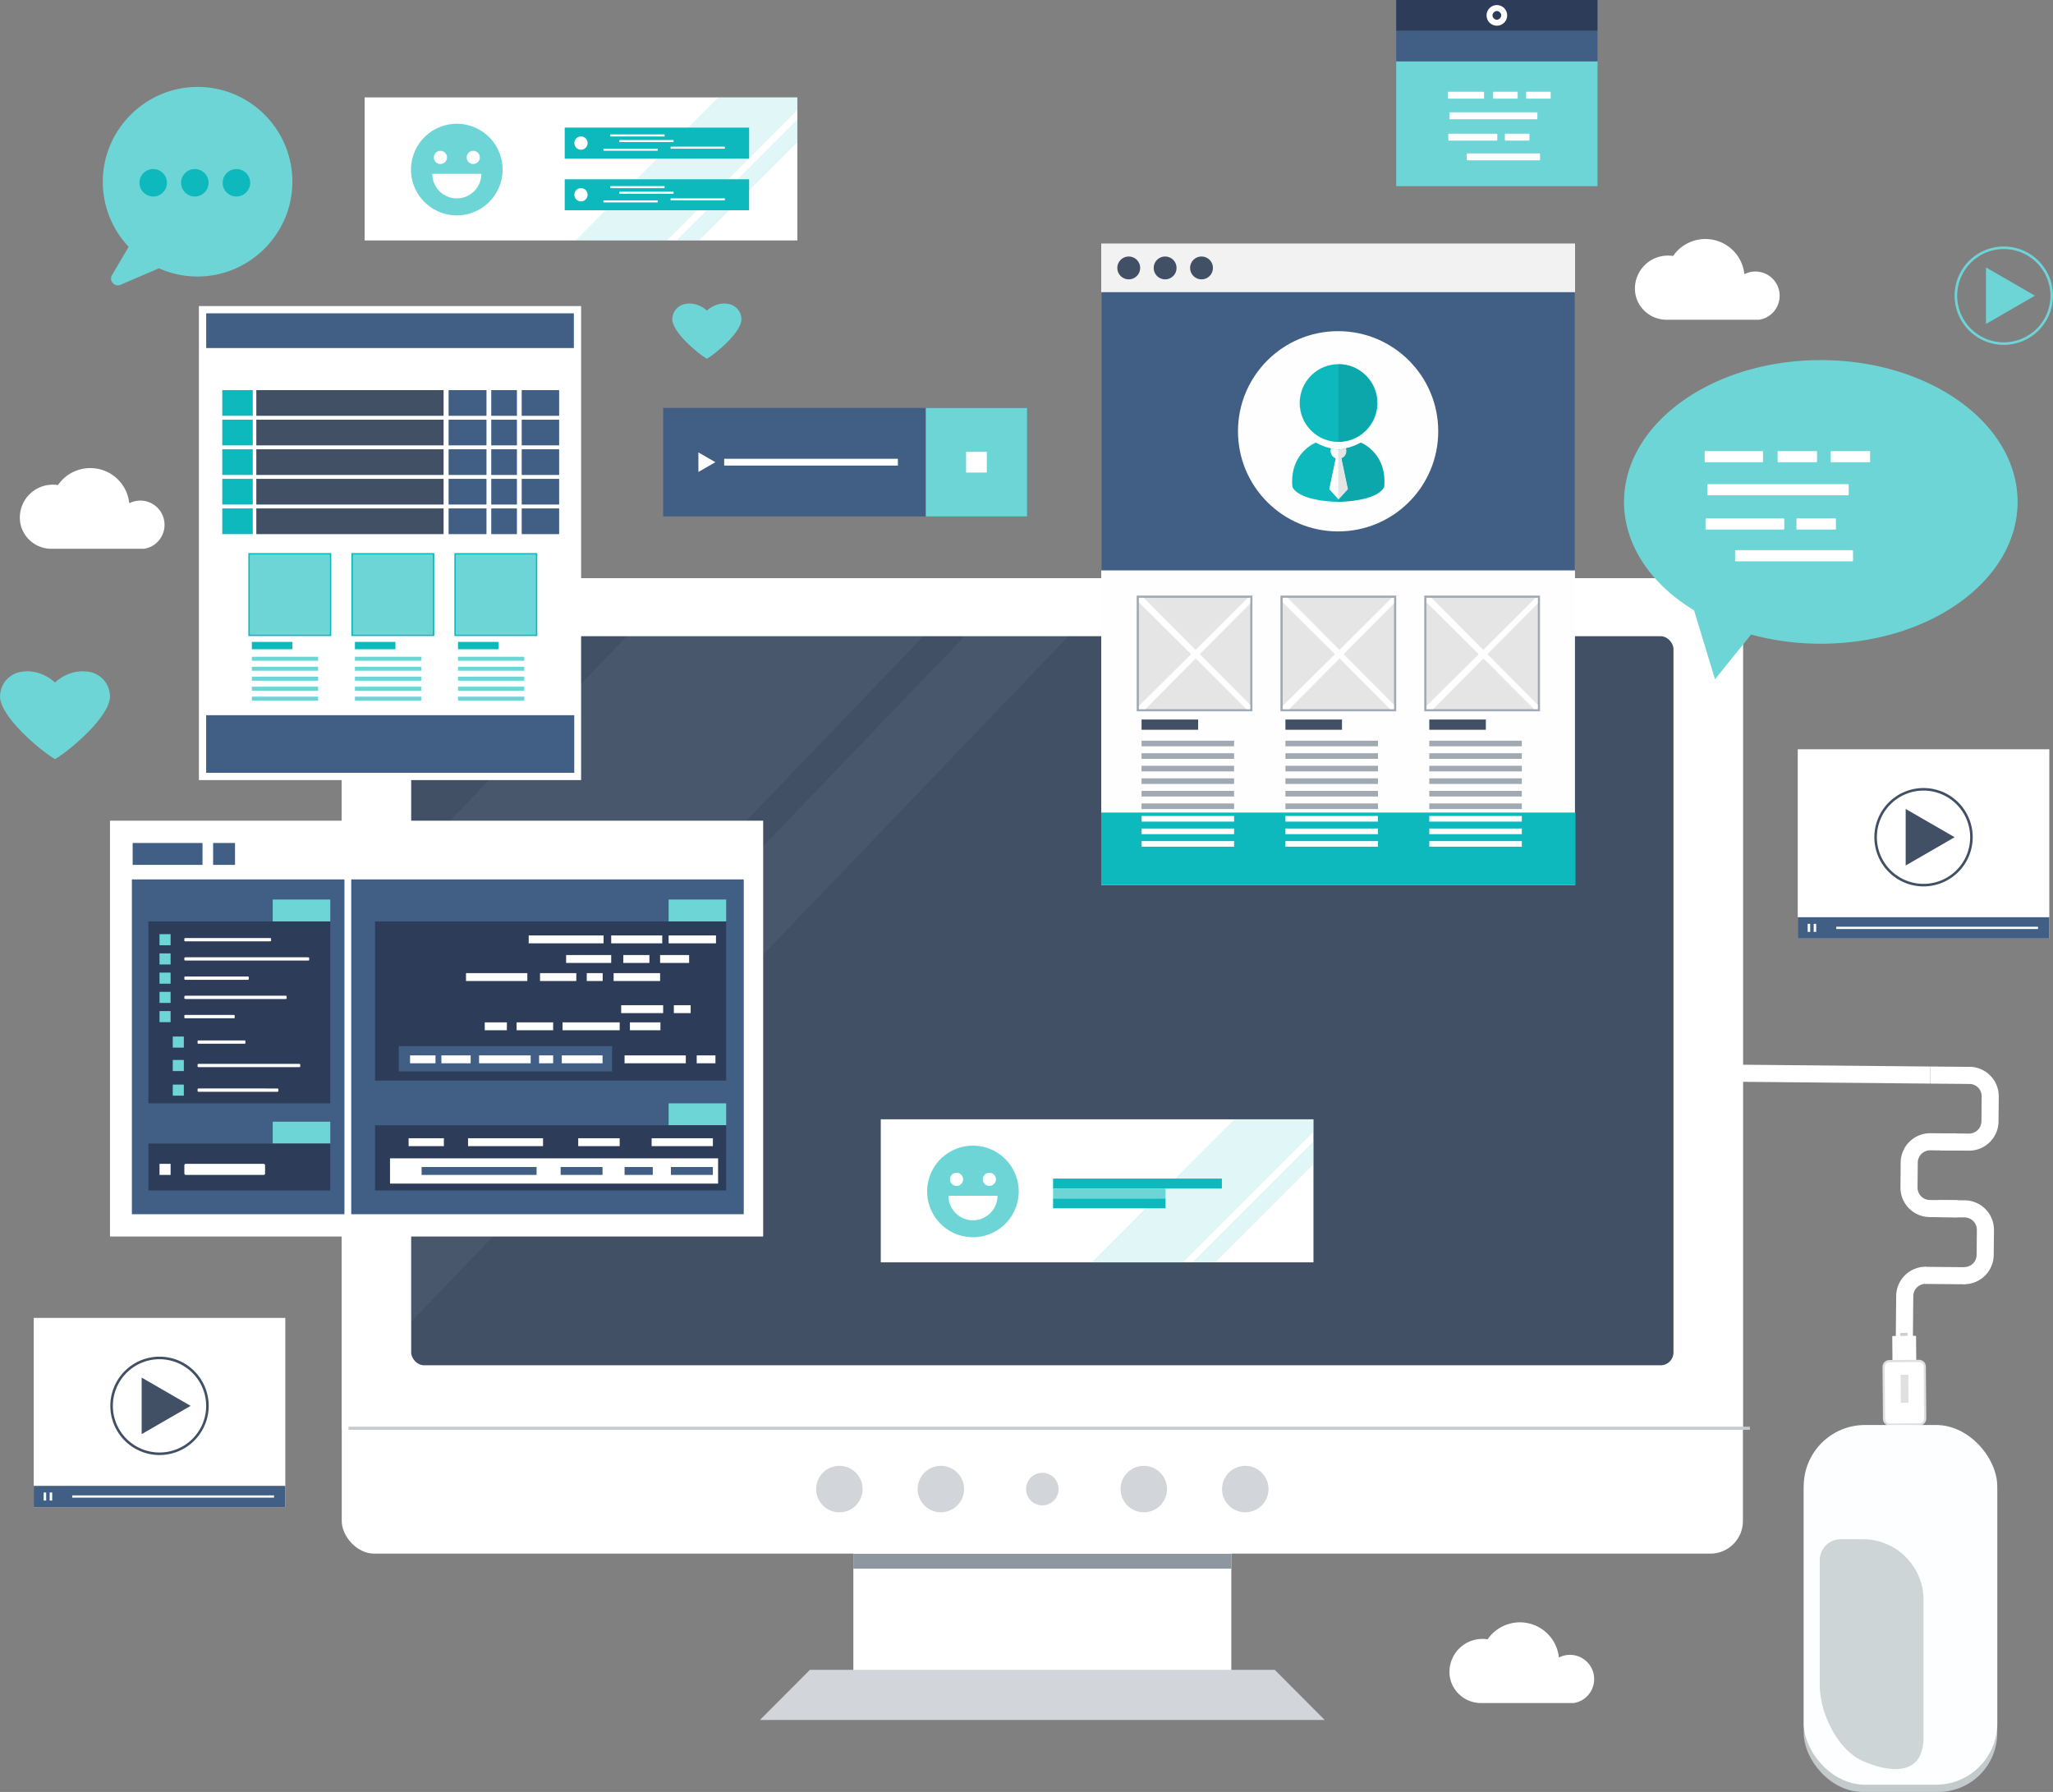 <svg xmlns="http://www.w3.org/2000/svg" viewBox="0 0 4022.81 3510.98"><rect x="0" y="0" width="4022.81" height="3510.98" fill="#808080" stroke="none"/><defs><style>.cls-1{fill:#fff;}.cls-2{fill:#cecece;}.cls-3{fill:#e0e0e0;}.cls-21,.cls-4{fill:#6ed5d7;}.cls-5{fill:#415f85;}.cls-6{fill:#2d3c59;}.cls-7{fill:#c2cacc;}.cls-8{fill:#fdfeff;}.cls-9{fill:#cdd5d7;}.cls-10{fill:#8e96a0;}.cls-11{fill:#d2d5d9;}.cls-12{fill:#415065;}.cls-13{fill:#dce7f4;opacity:0.05;}.cls-14{fill:#c7cace;}.cls-15{fill:#0db9bd;}.cls-16{fill:#fefeff;}.cls-17{fill:#f2f2f2;}.cls-18{fill:#e5e5e5;}.cls-19{fill:#a1a9b2;}.cls-20{fill:#020202;opacity:0.1;}.cls-21{opacity:0.21;}</style></defs><g id="Layer_2" data-name="Layer 2"><rect class="cls-1" x="3509.51" y="1847.42" width="33.49" height="511.99" transform="translate(1389.82 5610.25) rotate(-89.46)"/><rect class="cls-1" x="3805.02" y="2066.64" width="33.49" height="79.07" transform="translate(1679.8 5908.49) rotate(-89.46)"/><path class="cls-1" d="M3857.91,2254.11l-54.89-.51.32-33.49,54.89.51a24.27,24.27,0,0,0,24.46-24l.46-48.87a24.28,24.28,0,0,0-24-24.47l.31-33.49a57.8,57.8,0,0,1,57.19,58.27l-.46,48.87A57.8,57.8,0,0,1,3857.91,2254.11Z" transform="translate(-0.12 0.42)"/><path class="cls-1" d="M3836.06,2384.76l-54.89-.51A57.8,57.8,0,0,1,3724,2326l.46-48.88a57.8,57.8,0,0,1,58.27-57.19l50.77.48-.31,33.49-50.77-.48a24.28,24.28,0,0,0-24.47,24l-.45,48.87a24.25,24.25,0,0,0,24,24.46l54.88.52Z" transform="translate(-0.12 0.42)"/><rect class="cls-1" x="3794.55" y="2459.1" width="33.49" height="79.07" transform="translate(1276.99 6286.81) rotate(-89.46)"/><path class="cls-1" d="M3744.35,3052.85l-33.49-.31,4.8-513.82a57.81,57.81,0,0,1,58.27-57.19l-.31,33.5a24.25,24.25,0,0,0-24.46,24Z" transform="translate(-0.12 0.42)"/><path class="cls-1" d="M3848.51,2515.73l.32-33.49a24.27,24.27,0,0,0,24.46-24l.46-48.88a24.27,24.27,0,0,0-24-24.46l-51.69-.49.31-33.49,51.69.48a57.8,57.8,0,0,1,57.19,58.27l-.46,48.88A57.79,57.79,0,0,1,3848.51,2515.73Z" transform="translate(-0.12 0.42)"/><path class="cls-2" d="M3738.34,2611.14h-.27l-13.91.09h-.11c-.16,3.27-.87,6.54-.85,9.78v.08l14.35-1.61h0c.1-1.39.19-2.68.27-4.15S3738.26,2612.53,3738.34,2611.14Z" transform="translate(-0.12 0.42)"/><rect class="cls-1" x="3708.07" y="2617.23" width="46.6" height="54.63" rx="1.03" transform="translate(7483.85 5259.3) rotate(179.54)"/><path class="cls-1" d="M3702.22,2666.51l58.05-.47a11.31,11.31,0,0,1,11.37,11.18l.82,101.72a11.32,11.32,0,0,1-11.19,11.37l-58.05.47a11.32,11.32,0,0,1-11.36-11.19l-.83-101.72A11.31,11.31,0,0,1,3702.22,2666.51Z" transform="translate(-0.12 0.42)"/><path class="cls-3" d="M3702.2,2664.36l58.05-.46a13.43,13.43,0,0,1,13.53,13.3l.82,101.72a13.45,13.45,0,0,1-13.31,13.53l-58.05.47a13.45,13.45,0,0,1-13.53-13.31l-.82-101.72a13.44,13.44,0,0,1,13.31-13.53Zm68.11,114.6-.82-101.72a9.13,9.13,0,0,0-9.2-9l-58.06.46a9.14,9.14,0,0,0-9.05,9.21l.82,101.72a9.17,9.17,0,0,0,9.2,9.05l58.06-.47a9.09,9.09,0,0,0,6.42-2.73l.52-.57A9.06,9.06,0,0,0,3770.31,2779Z" transform="translate(-0.12 0.42)"/><rect class="cls-3" x="3724.69" y="2693.1" width="15.1" height="54.88" transform="translate(-21.94 30.62) rotate(-0.46)"/><rect class="cls-4" x="2735.83" y="118.49" width="394.47" height="246.24"/><rect class="cls-5" x="2735.83" y="60.04" width="394.47" height="60.28"/><rect class="cls-6" x="2735.83" width="394.47" height="60.28"/><circle class="cls-1" cx="2933.19" cy="29.71" r="20.23" transform="translate(1783.14 2728.68) rotate(-67.5)"/><circle class="cls-6" cx="2933.19" cy="29.71" r="8.41" transform="translate(837.99 2083.2) rotate(-45)"/><rect class="cls-7" x="3534.36" y="2806.18" width="379.22" height="704.8" rx="115.58"/><rect class="cls-8" x="3534.36" y="2792.04" width="379.22" height="704.8" rx="119.96"/><path class="cls-9" d="M3650.44,3450c-48.76-21-84.54-92.92-84.54-149.08V3056.5a41.09,41.09,0,0,1,41.08-41.09h43.26a119,119,0,0,1,119,119v268.74C3769.24,3507.44,3650.44,3450,3650.44,3450Z" transform="translate(-0.12 0.42)"/><rect class="cls-1" x="1672.13" y="3015.35" width="740.6" height="273.82"/><rect class="cls-10" x="1672.13" y="3044.09" width="740.6" height="29.43"/><polygon class="cls-11" points="2497.85 3271.74 2042.42 3271.74 1587 3271.74 1489.11 3369.96 2042.42 3369.96 2595.74 3369.96 2497.85 3271.74"/><rect class="cls-1" x="669.63" y="1132.82" width="2745.59" height="1911.27" rx="63.82"/><path class="cls-1" d="M3415.34,2800H669.75V1196.07a63.68,63.68,0,0,1,63.67-63.67H3351.24a64.1,64.1,0,0,1,64.1,64.1Z" transform="translate(-0.12 0.42)"/><rect class="cls-12" x="805.7" y="1246.54" width="2473.44" height="1428.46" rx="25.02"/><path class="cls-11" d="M2074.41,2917.15a31.87,31.87,0,1,1-31.86-31.86A31.86,31.86,0,0,1,2074.41,2917.15Z" transform="translate(-0.12 0.42)"/><path class="cls-11" d="M2286.88,2917.15a45.49,45.49,0,1,1-45.49-45.49A45.49,45.49,0,0,1,2286.88,2917.15Z" transform="translate(-0.12 0.42)"/><path class="cls-11" d="M2485.72,2917.15a45.49,45.49,0,1,1-45.49-45.49A45.49,45.49,0,0,1,2485.72,2917.15Z" transform="translate(-0.12 0.42)"/><path class="cls-11" d="M1690.35,2917.15a45.49,45.49,0,1,1-45.48-45.49A45.48,45.48,0,0,1,1690.35,2917.15Z" transform="translate(-0.12 0.42)"/><path class="cls-11" d="M1889.2,2917.15a45.49,45.49,0,1,1-45.49-45.49A45.49,45.49,0,0,1,1889.2,2917.15Z" transform="translate(-0.12 0.42)"/><polygon class="cls-13" points="1809.21 1246.54 805.7 2292.98 805.7 1687.82 1228.17 1246.54 1809.21 1246.54"/><polygon class="cls-13" points="2093.92 1246.19 805.7 2589.77 805.7 2377.35 1890.23 1246.54 2093.92 1246.19"/><rect class="cls-14" x="682.88" y="2795.42" width="2746" height="6"/><path class="cls-4" d="M3182.4,983c0-153.45,172.63-277.84,385.57-277.84S3953.54,829.54,3953.54,983,3780.91,1260.82,3568,1260.82a519.58,519.58,0,0,1-136.72-18l-70.66,87.78-41-135.15C3235.7,1144.49,3182.4,1068.23,3182.4,983Z" transform="translate(-0.12 0.42)"/><rect class="cls-1" x="3483.29" y="883.36" width="77.24" height="21.78" rx="0.76" transform="translate(7043.71 1788.93) rotate(180)"/><rect class="cls-1" x="3587.3" y="883.36" width="77.24" height="21.78" rx="0.76" transform="translate(7251.73 1788.93) rotate(180)"/><rect class="cls-1" x="3520.29" y="1015.41" width="77.24" height="21.78" rx="0.76" transform="translate(7117.7 2053.02) rotate(180)"/><rect class="cls-1" x="3342.09" y="1015.41" width="154.3" height="21.78" rx="1.28" transform="translate(6838.36 2053.02) rotate(180)"/><rect class="cls-1" x="3340.37" y="883.36" width="114.34" height="21.78" rx="0.92" transform="translate(6794.96 1788.93) rotate(180)"/><rect class="cls-1" x="3345.53" y="948.18" width="277.07" height="21.78" rx="1.18" transform="translate(6968.01 1918.56) rotate(180)"/><rect class="cls-1" x="3400.03" y="1077.52" width="231.06" height="21.78" rx="1.18" transform="translate(7030.99 2177.25) rotate(180)"/><path class="cls-4" d="M219.59,538.54l32.68-55.39a185.07,185.07,0,0,1-50.67-130.3C203.06,254.34,282.72,173.2,381.2,170c107.34-3.44,195.08,84.26,191.72,191.59-3.11,99.07-85.11,179-184.23,179.74a185.11,185.11,0,0,1-77.12-16.09L236.3,557.54C224.48,562.6,213.05,549.62,219.59,538.54Z" transform="translate(-0.12 0.42)"/><path class="cls-15" d="M275.64,368.41h0a27,27,0,0,1,14-35.43h0a27,27,0,0,1,35.43,14h0a27,27,0,0,1-14,35.42h0A27,27,0,0,1,275.64,368.41Z" transform="translate(-0.12 0.42)"/><path class="cls-15" d="M357.17,368.41h0a27,27,0,0,1,14-35.43h0a27,27,0,0,1,35.43,14h0a27,27,0,0,1-14,35.42h0A27,27,0,0,1,357.17,368.41Z" transform="translate(-0.12 0.42)"/><path class="cls-15" d="M438.69,368.41h0a27,27,0,0,1,14-35.43h0a27,27,0,0,1,35.43,14h0a27,27,0,0,1-14,35.42h0A27,27,0,0,1,438.69,368.41Z" transform="translate(-0.12 0.42)"/><rect class="cls-5" x="1299.43" y="799.25" width="713.19" height="212.63"/><rect class="cls-1" x="1419.03" y="898.92" width="340.35" height="13.29"/><rect class="cls-4" x="1814.02" y="799.25" width="198.6" height="212.63"/><polygon class="cls-1" points="1401.71 905.56 1368.47 924.76 1368.47 886.37 1401.71 905.56"/><rect class="cls-1" x="1893.02" y="885.26" width="40.61" height="40.61"/><rect class="cls-1" x="215.53" y="1608.02" width="1279.88" height="814.7"/><rect class="cls-5" x="688.24" y="1723.04" width="769.13" height="656.02"/><rect class="cls-5" x="258.43" y="1723.04" width="416.5" height="656.02"/><rect class="cls-5" x="417.61" y="1651.68" width="42.91" height="42.91"/><rect class="cls-4" x="1310.16" y="1762.46" width="112.77" height="42.91"/><rect class="cls-5" x="259.93" y="1651.68" width="136.89" height="42.91"/><rect class="cls-6" x="734.81" y="1805.37" width="688.12" height="311.88"/><rect class="cls-4" x="1310.16" y="2161.82" width="112.77" height="42.91"/><rect class="cls-6" x="734.81" y="2204.74" width="688.12" height="127.74"/><rect class="cls-1" x="1276.85" y="2230.19" width="120.01" height="15.47"/><rect class="cls-1" x="1133.01" y="2230.19" width="81.25" height="15.47"/><rect class="cls-1" x="917.11" y="2230.19" width="146.96" height="15.47"/><rect class="cls-1" x="800.68" y="2230.19" width="69.11" height="15.47"/><rect class="cls-5" x="781.39" y="2049.8" width="418" height="49.48"/><rect class="cls-1" x="764.21" y="2269.57" width="642.89" height="49.48"/><rect class="cls-4" x="534.38" y="1762.46" width="112.77" height="42.91"/><rect class="cls-6" x="290.7" y="1805.37" width="356.45" height="356.45"/><rect class="cls-4" x="534.38" y="2197.75" width="112.77" height="42.91"/><rect class="cls-6" x="290.7" y="2240.67" width="356.45" height="91.82"/><rect class="cls-4" x="312.57" y="1830.32" width="21.71" height="21.71"/><path class="cls-1" d="M528.55,1844H364.06c-1.5,0-2.71-.36-2.71-.81v-4.86c0-.44,1.21-.8,2.71-.8H528.55c1.5,0,2.71.36,2.71.8v4.86C531.26,1843.63,530.05,1844,528.55,1844Z" transform="translate(-0.12 0.42)"/><path class="cls-1" d="M602,1881.66H365.25c-2.16,0-3.9-.36-3.9-.8V1876c0-.45,1.74-.81,3.9-.81H602c2.15,0,3.9.36,3.9.81v4.86C605.86,1881.3,604.11,1881.66,602,1881.66Z" transform="translate(-0.12 0.42)"/><path class="cls-1" d="M485.54,1919.34H363.36c-1.11,0-2-.36-2-.81v-4.86c0-.44.9-.81,2-.81H485.54c1.11,0,2,.37,2,.81v4.86C487.55,1919,486.65,1919.34,485.54,1919.34Z" transform="translate(-0.12 0.42)"/><path class="cls-1" d="M558.59,1957h-194c-1.76,0-3.19-.36-3.19-.81v-4.85c0-.45,1.43-.81,3.19-.81H558.59c1.76,0,3.19.36,3.19.81v4.85C561.78,1956.65,560.35,1957,558.59,1957Z" transform="translate(-0.12 0.42)"/><path class="cls-1" d="M458.41,1994.69H362.92c-.87,0-1.57-.36-1.57-.81V1989c0-.45.7-.81,1.57-.81h95.49c.87,0,1.57.36,1.57.81v4.86C460,1994.33,459.28,1994.69,458.41,1994.69Z" transform="translate(-0.12 0.42)"/><path class="cls-1" d="M479.45,2044.59H388.79c-.82,0-1.49-.36-1.49-.81v-4.86c0-.44.67-.81,1.49-.81h90.66c.82,0,1.49.37,1.49.81v4.86C480.94,2044.23,480.27,2044.59,479.45,2044.59Z" transform="translate(-0.12 0.42)"/><path class="cls-1" d="M585.19,2090.49H390.5c-1.77,0-3.2-.36-3.2-.8v-4.86c0-.45,1.43-.81,3.2-.81H585.19c1.77,0,3.2.36,3.2.81v4.86C588.39,2090.13,587,2090.49,585.19,2090.49Z" transform="translate(-0.12 0.42)"/><path class="cls-1" d="M543,2138.73H389.82c-1.39,0-2.52-.36-2.52-.81v-4.85c0-.45,1.13-.81,2.52-.81H543c1.39,0,2.52.36,2.52.81v4.85C545.48,2138.37,544.35,2138.73,543,2138.73Z" transform="translate(-0.12 0.42)"/><rect class="cls-4" x="312.57" y="1868" width="21.71" height="21.71"/><rect class="cls-4" x="312.57" y="1905.67" width="21.71" height="21.71"/><rect class="cls-4" x="312.57" y="1943.35" width="21.71" height="21.71"/><rect class="cls-4" x="312.57" y="1981.02" width="21.71" height="21.71"/><rect class="cls-4" x="338.52" y="2030.92" width="21.71" height="21.71"/><rect class="cls-4" x="338.52" y="2076.83" width="21.71" height="21.71"/><rect class="cls-4" x="338.52" y="2125.06" width="21.71" height="21.71"/><rect class="cls-1" x="312.57" y="2280.34" width="21.71" height="21.71"/><rect class="cls-1" x="361.23" y="2280.34" width="158.18" height="21.71" rx="2.71"/><rect class="cls-1" x="1310.16" y="1832.82" width="92.81" height="15.47"/><rect class="cls-1" x="1293.44" y="1871.24" width="56.89" height="15.47"/><rect class="cls-1" x="1221.34" y="1871.24" width="51.15" height="15.47"/><rect class="cls-1" x="1109.31" y="1871.24" width="88.32" height="15.47"/><rect class="cls-1" x="1202.38" y="1906.67" width="91.07" height="15.47"/><rect class="cls-1" x="1320.39" y="1969.54" width="32.93" height="15.47"/><rect class="cls-1" x="1217.18" y="1969.54" width="82.25" height="15.47"/><rect class="cls-1" x="1234.31" y="2003.14" width="59.8" height="15.47"/><rect class="cls-1" x="1365.22" y="2067.85" width="36.68" height="15.47"/><rect class="cls-1" x="1223.83" y="2067.85" width="120.01" height="15.47"/><rect class="cls-1" x="1102.24" y="2003.14" width="112.03" height="15.47"/><rect class="cls-1" x="1012.26" y="2003.14" width="71.65" height="15.47"/><rect class="cls-1" x="949.88" y="2003.14" width="43.33" height="15.47"/><rect class="cls-1" x="1058.16" y="1906.67" width="71.11" height="15.47"/><rect class="cls-1" x="913.12" y="1906.67" width="120.18" height="15.47"/><rect class="cls-1" x="1149.73" y="1906.67" width="31.19" height="15.47"/><rect class="cls-1" x="1197.64" y="1832.82" width="100.05" height="15.47"/><rect class="cls-1" x="1035.96" y="1832.82" width="146.71" height="15.47"/><rect class="cls-1" x="1100.83" y="2067.85" width="79.84" height="15.47"/><rect class="cls-1" x="1056.34" y="2067.85" width="27.57" height="15.47"/><rect class="cls-1" x="938.74" y="2067.85" width="101.09" height="15.47"/><rect class="cls-1" x="864.89" y="2067.85" width="57.34" height="15.47"/><rect class="cls-1" x="803.51" y="2067.85" width="49.86" height="15.47"/><rect class="cls-5" x="1314.65" y="2286.57" width="82.21" height="15.47"/><rect class="cls-5" x="1223.83" y="2286.57" width="55.26" height="15.47"/><rect class="cls-5" x="1098.58" y="2286.57" width="82.09" height="15.47"/><rect class="cls-5" x="826.13" y="2286.57" width="225.3" height="15.47"/><rect class="cls-16" x="2157.87" y="477.46" width="928.26" height="1256.79"/><rect class="cls-17" x="2157.99" y="477.46" width="928.14" height="94.99"/><rect class="cls-5" x="2157.99" y="572.45" width="928.14" height="545.15"/><rect class="cls-18" x="2231.72" y="1171.32" width="217.95" height="217.95"/><path class="cls-19" d="M2449.79,1170.9v217.95H2231.84V1170.9h217.95m4.42-4.42H2227.42v226.79h226.79V1166.48Z" transform="translate(-0.12 0.42)"/><polygon class="cls-16" points="2449.67 1380.93 2449.67 1389.28 2441.94 1389.28 2343.22 1290.29 2334.01 1281.84 2231.72 1180.28 2231.72 1171.32 2241.23 1171.32 2342.68 1273.34 2449.67 1380.93"/><polygon class="cls-16" points="2449.67 1171.32 2449.67 1182.49 2350.99 1281.71 2342.95 1290.29 2244.46 1389.28 2231.72 1389.28 2231.72 1383.13 2334.01 1281.71 2342.78 1273.34 2445.17 1171.32 2449.67 1171.32"/><rect class="cls-12" x="2236.86" y="1409.78" width="110.85" height="20.07"/><rect class="cls-19" x="2236.86" y="1451.22" width="181.32" height="11.01"/><rect class="cls-19" x="2236.86" y="1475.81" width="181.32" height="11.01"/><rect class="cls-19" x="2236.86" y="1500.41" width="181.32" height="11.01"/><rect class="cls-18" x="2513.46" y="1171.32" width="217.95" height="217.95"/><path class="cls-19" d="M2731.53,1170.9v217.95h-218V1170.9h218m4.43-4.42h-226.8v226.79H2736V1166.48Z" transform="translate(-0.12 0.42)"/><polygon class="cls-16" points="2731.41 1380.93 2731.41 1389.28 2723.83 1389.28 2625.11 1290.29 2615.83 1281.84 2513.46 1180.28 2513.46 1171.32 2523.13 1171.32 2624.5 1273.34 2731.41 1380.93"/><polygon class="cls-16" points="2731.41 1171.32 2731.41 1182.49 2632.81 1281.71 2624.8 1290.29 2526.36 1389.28 2513.46 1389.28 2513.46 1383.13 2615.83 1281.71 2624.64 1273.34 2727.06 1171.32 2731.41 1171.32"/><rect class="cls-12" x="2518.76" y="1409.78" width="110.85" height="20.07"/><rect class="cls-19" x="2518.76" y="1451.22" width="181.32" height="11.01"/><rect class="cls-19" x="2518.76" y="1475.81" width="181.32" height="11.01"/><rect class="cls-19" x="2518.76" y="1500.41" width="181.32" height="11.01"/><rect class="cls-18" x="2795.2" y="1171.32" width="217.95" height="217.95"/><path class="cls-19" d="M3013.28,1170.9v217.95h-218V1170.9h218m4.42-4.42H2790.9v226.79h226.8V1166.48Z" transform="translate(-0.12 0.42)"/><polygon class="cls-16" points="3013.16 1380.93 3013.16 1389.28 3005.73 1389.28 2907.01 1290.29 2897.65 1281.84 2795.2 1180.28 2795.2 1171.32 2805.03 1171.32 2906.32 1273.34 3013.16 1380.93"/><polygon class="cls-16" points="3013.16 1171.32 3013.16 1182.49 2914.63 1281.71 2906.66 1290.29 2808.26 1389.28 2795.2 1389.28 2795.2 1383.13 2897.65 1281.71 2906.5 1273.34 3008.96 1171.32 3013.16 1171.32"/><rect class="cls-12" x="2800.65" y="1409.78" width="110.85" height="20.07"/><rect class="cls-19" x="2800.65" y="1451.22" width="181.32" height="11.01"/><rect class="cls-19" x="2800.65" y="1475.81" width="181.32" height="11.01"/><rect class="cls-19" x="2800.65" y="1500.41" width="181.32" height="11.01"/><rect class="cls-19" x="2236.86" y="1525" width="181.32" height="11.01"/><rect class="cls-19" x="2236.86" y="1549.59" width="181.32" height="11.01"/><rect class="cls-19" x="2236.86" y="1574.18" width="181.32" height="11.01"/><rect class="cls-19" x="2518.76" y="1525" width="181.32" height="11.01"/><rect class="cls-19" x="2518.76" y="1549.59" width="181.32" height="11.01"/><rect class="cls-19" x="2518.76" y="1574.18" width="181.32" height="11.01"/><rect class="cls-19" x="2800.65" y="1525" width="181.32" height="11.01"/><rect class="cls-19" x="2800.65" y="1549.59" width="181.32" height="11.01"/><rect class="cls-19" x="2800.65" y="1574.18" width="181.32" height="11.01"/><rect class="cls-15" x="2157.87" y="1592.05" width="929.28" height="142.2"/><circle class="cls-12" cx="2211.74" cy="524.96" r="22.43"/><circle class="cls-12" cx="2283.04" cy="524.96" r="22.43"/><circle class="cls-12" cx="2354.35" cy="524.96" r="22.43"/><rect class="cls-16" x="2236.86" y="1598.78" width="181.32" height="11.01"/><rect class="cls-16" x="2236.86" y="1623.37" width="181.32" height="11.01"/><rect class="cls-16" x="2236.86" y="1647.96" width="181.32" height="11.01"/><rect class="cls-16" x="2518.76" y="1598.78" width="181.32" height="11.01"/><rect class="cls-16" x="2518.76" y="1623.37" width="181.32" height="11.01"/><rect class="cls-16" x="2518.76" y="1647.96" width="181.32" height="11.01"/><rect class="cls-16" x="2800.65" y="1598.78" width="181.32" height="11.01"/><rect class="cls-16" x="2800.65" y="1623.37" width="181.32" height="11.01"/><rect class="cls-16" x="2800.65" y="1647.96" width="181.32" height="11.01"/><circle class="cls-16" cx="2622" cy="845.03" r="196.19"/><circle class="cls-15" cx="2623.06" cy="789.27" r="76.21" transform="translate(210.06 2086.38) rotate(-45)"/><path class="cls-15" d="M2712.45,953.24s-5.89,24.37-77.71,29.13c-2.58.18-5.32.32-8.07.44-1.36.06-2.73.11-4.21.15h0s0,0,0,0,0,0,0,0h0c-1.48,0-2.08-.07-3.08-.11-3.16-.13-6.22-.29-9.15-.48-71.77-4.77-77.67-29.13-77.67-29.13-5.75-66.58,45.85-86.45,45.85-86.45a144.28,144.28,0,0,0,17.32,7.7c2.43.89,4.71,1.64,6.84,2.27.58.18,1.15.34,1.71.5h0c1.27.35,2.5.66,3.65.94,8.37,2,13,2.06,14.51,2h0c1.48,0,6.5,0,15.32-2.24.92-.23,1.9-.48,2.89-.75.8-.23,1.65-.47,2.49-.73,1.92-.59,4-1.26,6.11-2a144.36,144.36,0,0,0,17.33-7.7S2718.2,886.66,2712.45,953.24Z" transform="translate(-0.12 0.42)"/><path class="cls-16" d="M2641.68,958.11,2623,978.7l-18.59-20.59,12.66-60.39a15.65,15.65,0,0,1-9.14-19.51c8.37,2,13,2.06,14.51,2h0a68.48,68.48,0,0,0,15.32-2.24,15.69,15.69,0,0,1-8.73,19.58Z" transform="translate(-0.12 0.42)"/><path class="cls-15" d="M2647.11,957l-11.8-56.57a21.31,21.31,0,0,0,7.87-23.87l-2.48.73c-1,.27-1.94.52-2.85.75a16,16,0,0,1,.82,5.06,15.77,15.77,0,0,1-9.61,14.52l12.62,60.51L2623,978.7l-18.59-20.59,12.66-60.39a15.76,15.76,0,0,1-9.17-19.51c-1.15-.28-2.35-.59-3.62-.94h0c-.56-.16-1.13-.32-1.71-.5a21.33,21.33,0,0,0,8.26,23.86L2599,957a5.53,5.53,0,0,0,1.31,4.85l18.59,20.59a3.89,3.89,0,0,0,.47.44c1,0,1.6.08,3.08.11h0s0,0,0,0,0,0,0,0h0c1.48,0,2.85-.09,4.21-.15a5.11,5.11,0,0,0,.42-.39l18.68-20.59A5.56,5.56,0,0,0,2647.11,957Z" transform="translate(-0.12 0.42)"/><path class="cls-20" d="M2622.85,712.63V865a76.21,76.21,0,0,0,0-152.41Z" transform="translate(-0.12 0.42)"/><path class="cls-20" d="M2622.46,879.89v102.7c1.48,0,2.18-.06,3.17-.1,3.15-.13,6.28-.29,9.22-.49,71.77-4.76,77.7-29.13,77.7-29.13,5.75-66.58-45.82-86.45-45.82-86.45a145.19,145.19,0,0,1-17.32,7.71c-2.43.88-4.7,1.63-6.83,2.27l-1.71.49h0c-1.27.35-2.65.66-3.79.94A61,61,0,0,1,2622.46,879.89Z" transform="translate(-0.12 0.42)"/><rect class="cls-1" x="1725.87" y="2193.09" width="847.85" height="280.24"/><circle class="cls-4" cx="1906.63" cy="2334.11" r="89.78" transform="translate(-803.22 3653.89) rotate(-76.72)"/><path class="cls-1" d="M1887.33,2310.27a12.87,12.87,0,1,1-12.87-12.87A12.87,12.87,0,0,1,1887.33,2310.27Z" transform="translate(-0.12 0.42)"/><path class="cls-1" d="M1951.66,2310.27a12.87,12.87,0,1,1-12.87-12.87A12.87,12.87,0,0,1,1951.66,2310.27Z" transform="translate(-0.12 0.42)"/><path class="cls-1" d="M1954.66,2342.45a48,48,0,0,1-96.07,0Z" transform="translate(-0.12 0.42)"/><polygon class="cls-21" points="2574.18 2193.36 2574.18 2217.24 2573.73 2217.92 2317.94 2473.78 2138.58 2473.78 2418.58 2193.36 2574.18 2193.36"/><polygon class="cls-21" points="2574.18 2235.7 2574.18 2280.33 2573.73 2281.01 2381.9 2472.83 2337.3 2472.83 2573.73 2236.38 2574.18 2235.7"/><rect class="cls-15" x="2063.45" y="2309.25" width="330.78" height="19.41"/><rect class="cls-15" x="2063.45" y="2348.06" width="220.46" height="19.41"/><rect class="cls-4" x="2063.45" y="2328.65" width="220.46" height="19.41"/><rect class="cls-1" x="714.52" y="190.86" width="847.85" height="280.24"/><circle class="cls-4" cx="895.27" cy="331.88" r="89.78" transform="translate(297.19 1076.68) rotate(-71.57)"/><path class="cls-1" d="M876,308a12.87,12.87,0,1,1-12.87-12.87A12.87,12.87,0,0,1,876,308Z" transform="translate(-0.12 0.42)"/><path class="cls-1" d="M940.3,308a12.87,12.87,0,1,1-12.86-12.87A12.86,12.86,0,0,1,940.3,308Z" transform="translate(-0.12 0.42)"/><path class="cls-1" d="M943.31,340.22a48,48,0,0,1-96.07,0Z" transform="translate(-0.12 0.42)"/><polygon class="cls-21" points="1562.83 191.13 1562.83 215 1562.37 215.68 1306.59 471.55 1127.23 471.55 1407.22 191.13 1562.83 191.13"/><polygon class="cls-21" points="1562.83 233.47 1562.83 278.1 1562.37 278.78 1370.55 470.6 1325.95 470.6 1562.37 234.15 1562.83 233.47"/><rect class="cls-1" x="396.86" y="606.78" width="734.71" height="914.54"/><path class="cls-1" d="M1124.58,613.46v900.33H404.08V613.46h720.5m14.21-14.21H389.87V1528h748.92V599.25Z" transform="translate(-0.12 0.42)"/><rect class="cls-5" x="404.05" y="613.88" width="720.41" height="68.05"/><rect class="cls-4" x="489.85" y="1086.88" width="156.14" height="156.14"/><path class="cls-15" d="M646.1,1086.46v156.13H490V1086.46H646.1m3.17-3.17H486.8v162.47H649.27V1083.29Z" transform="translate(-0.12 0.42)"/><rect class="cls-15" x="493.53" y="1257.7" width="79.41" height="14.37"/><rect class="cls-4" x="493.53" y="1286.8" width="129.9" height="7.89"/><rect class="cls-4" x="493.53" y="1306.34" width="129.9" height="7.89"/><rect class="cls-4" x="493.53" y="1325.88" width="129.9" height="7.89"/><rect class="cls-4" x="691.68" y="1086.88" width="156.14" height="156.14"/><path class="cls-15" d="M847.94,1086.46v156.13H691.8V1086.46H847.94m3.16-3.17H688.63v162.47H851.1V1083.29Z" transform="translate(-0.12 0.42)"/><rect class="cls-15" x="695.47" y="1257.7" width="79.41" height="14.37"/><rect class="cls-4" x="695.47" y="1286.8" width="129.9" height="7.89"/><rect class="cls-4" x="695.47" y="1306.34" width="129.9" height="7.89"/><rect class="cls-4" x="695.47" y="1325.88" width="129.9" height="7.89"/><rect class="cls-4" x="893.51" y="1086.88" width="156.14" height="156.14"/><path class="cls-15" d="M1049.77,1086.46v156.13H893.63V1086.46h156.14m3.17-3.17H890.47v162.47h162.47V1083.29Z" transform="translate(-0.12 0.42)"/><rect class="cls-15" x="897.42" y="1257.7" width="79.41" height="14.37"/><rect class="cls-4" x="897.42" y="1286.8" width="129.9" height="7.89"/><rect class="cls-4" x="897.42" y="1306.34" width="129.9" height="7.89"/><rect class="cls-4" x="897.42" y="1325.88" width="129.9" height="7.89"/><rect class="cls-4" x="493.53" y="1345.42" width="129.9" height="7.89"/><rect class="cls-4" x="493.53" y="1364.95" width="129.9" height="7.89"/><rect class="cls-4" x="695.47" y="1345.42" width="129.9" height="7.89"/><rect class="cls-4" x="695.47" y="1364.95" width="129.9" height="7.89"/><rect class="cls-4" x="897.42" y="1345.42" width="129.9" height="7.89"/><rect class="cls-4" x="897.42" y="1364.95" width="129.9" height="7.89"/><rect class="cls-5" x="403.96" y="1401.32" width="721.29" height="112.89"/><rect class="cls-15" x="435.54" y="764.37" width="59.75" height="50.32"/><rect class="cls-12" x="502.25" y="764.37" width="366.97" height="50.32"/><rect class="cls-5" x="879.03" y="764.37" width="74.2" height="50.32"/><rect class="cls-5" x="962.6" y="764.37" width="50.32" height="50.32"/><rect class="cls-5" x="1022.27" y="764.37" width="73.38" height="50.32"/><rect class="cls-15" x="435.54" y="822.32" width="59.75" height="50.32"/><rect class="cls-12" x="502.25" y="822.32" width="366.97" height="50.32"/><rect class="cls-5" x="879.03" y="822.32" width="74.2" height="50.32"/><rect class="cls-5" x="962.6" y="822.32" width="50.32" height="50.32"/><rect class="cls-5" x="1022.27" y="822.32" width="73.38" height="50.32"/><rect class="cls-15" x="435.54" y="880.28" width="59.75" height="50.32"/><rect class="cls-12" x="502.25" y="880.28" width="366.97" height="50.32"/><rect class="cls-5" x="879.03" y="880.28" width="74.2" height="50.32"/><rect class="cls-5" x="962.6" y="880.28" width="50.32" height="50.32"/><rect class="cls-5" x="1022.27" y="880.28" width="73.38" height="50.32"/><rect class="cls-15" x="435.54" y="938.23" width="59.75" height="50.32"/><rect class="cls-12" x="502.25" y="938.23" width="366.97" height="50.32"/><rect class="cls-5" x="879.03" y="938.23" width="74.2" height="50.32"/><rect class="cls-5" x="962.6" y="938.23" width="50.32" height="50.32"/><rect class="cls-5" x="1022.27" y="938.23" width="73.38" height="50.32"/><rect class="cls-15" x="435.54" y="996.19" width="59.75" height="50.32"/><rect class="cls-12" x="502.25" y="996.19" width="366.97" height="50.32"/><rect class="cls-5" x="879.03" y="996.19" width="74.2" height="50.32"/><rect class="cls-5" x="962.6" y="996.19" width="50.32" height="50.32"/><rect class="cls-5" x="1022.27" y="996.19" width="73.38" height="50.32"/><rect class="cls-1" x="66.1" y="2582.22" width="492.95" height="370.78"/><polygon class="cls-12" points="373.53 2754.54 277.57 2809.94 277.57 2699.14 373.53 2754.54"/><rect class="cls-5" x="66.1" y="2911.3" width="492.95" height="41.71"/><path class="cls-12" d="M312.7,2850.48a96.37,96.37,0,1,1,96.36-96.36A96.48,96.48,0,0,1,312.7,2850.48Zm0-187.74a91.38,91.38,0,1,0,91.37,91.38A91.48,91.48,0,0,0,312.7,2662.74Z" transform="translate(-0.12 0.42)"/><rect class="cls-1" x="141.54" y="2929.94" width="395.41" height="4.42"/><rect class="cls-1" x="85.55" y="2924.23" width="4.91" height="15.85"/><rect class="cls-1" x="97.36" y="2924.23" width="4.91" height="15.85"/><rect class="cls-1" x="3522.64" y="1468.07" width="492.95" height="370.78"/><polygon class="cls-12" points="3830.07 1640.39 3734.12 1695.79 3734.12 1584.99 3830.07 1640.39"/><rect class="cls-5" x="3522.64" y="1797.15" width="492.95" height="41.71"/><path class="cls-12" d="M3769.24,1736.33a96.37,96.37,0,1,1,96.37-96.36A96.48,96.48,0,0,1,3769.24,1736.33Zm0-187.74a91.38,91.38,0,1,0,91.37,91.38A91.48,91.48,0,0,0,3769.24,1548.59Z" transform="translate(-0.12 0.42)"/><rect class="cls-1" x="3598.08" y="1815.79" width="395.41" height="4.42"/><rect class="cls-1" x="3542.1" y="1810.08" width="4.91" height="15.85"/><rect class="cls-1" x="3553.91" y="1810.08" width="4.91" height="15.85"/><path class="cls-4" d="M1452.93,623.81c-1.66-23-22.52-28.16-22.52-28.16-26.73-6.44-45.19,12.53-45.19,12.53s-18.49-19-45.23-12.53c0,0-20.84,5.12-22.5,28.16-1.8,25.14,49.75,68.33,67.73,78.71C1403.2,692.14,1454.74,649,1452.93,623.81Z" transform="translate(-0.12 0.42)"/><path class="cls-4" d="M215.58,1361.77c-2.64-36.64-35.81-44.79-35.81-44.79-42.52-10.23-71.87,19.92-71.87,19.92S78.49,1306.75,36,1317c0,0-33.15,8.15-35.78,44.79-2.88,40,79.1,108.65,107.7,125.16C136.5,1470.42,218.45,1401.75,215.58,1361.77Z" transform="translate(-0.12 0.42)"/><path class="cls-1" d="M3203.77,564.9q0,.89,0,1.77c.89,33.18,28.61,59.36,61.81,59.36h181c24-3.07,42.11-24.72,40.61-49.88a47.45,47.45,0,0,0-69-39.32,76.82,76.82,0,0,0-139.72-35.65,64.59,64.59,0,0,0-74.72,63.72Z" transform="translate(-0.12 0.42)"/><path class="cls-1" d="M39,1013.71c0,.59,0,1.17,0,1.76.9,33.18,28.62,59.37,61.81,59.37h181c24-3.08,42.11-24.73,40.62-49.89a47.43,47.43,0,0,0-69-39.31A76.83,76.83,0,0,0,113.69,950a65.56,65.56,0,0,0-10.26-.8A64.52,64.52,0,0,0,39,1013.71Z" transform="translate(-0.12 0.42)"/><path class="cls-1" d="M2840.34,3275.26c0,.59,0,1.18,0,1.77.9,33.18,28.62,59.37,61.81,59.37h181c24-3.08,42.11-24.73,40.61-49.89a47.42,47.42,0,0,0-69-39.31,76.83,76.83,0,0,0-139.72-35.66,64.59,64.59,0,0,0-74.72,63.72Z" transform="translate(-0.12 0.42)"/><polygon class="cls-4" points="3987.39 579.35 3891.44 634.75 3891.44 523.95 3987.39 579.35"/><path class="cls-4" d="M3926.56,675.29a96.37,96.37,0,1,1,96.37-96.36A96.48,96.48,0,0,1,3926.56,675.29Zm0-187.74a91.38,91.38,0,1,0,91.37,91.38A91.48,91.48,0,0,0,3926.56,487.55Z" transform="translate(-0.12 0.42)"/><rect class="cls-1" x="2925.9" y="179.37" width="48.05" height="13.55" rx="0.76" transform="translate(5899.73 372.7) rotate(180)"/><rect class="cls-1" x="2990.6" y="179.37" width="48.05" height="13.55" rx="0.76" transform="translate(6029.13 372.7) rotate(180)"/><rect class="cls-1" x="2948.92" y="261.51" width="48.05" height="13.55" rx="0.76" transform="translate(5945.76 536.98) rotate(180)"/><rect class="cls-1" x="2838.07" y="261.51" width="95.98" height="13.55" rx="1.28" transform="translate(5772 536.98) rotate(180)"/><rect class="cls-1" x="2837" y="179.37" width="71.12" height="13.55" rx="0.92" transform="translate(5745 372.7) rotate(180)"/><rect class="cls-1" x="2840.21" y="219.69" width="172.35" height="13.55" rx="1.18" transform="translate(5852.65 453.34) rotate(180)"/><rect class="cls-1" x="2874.11" y="300.14" width="143.73" height="13.55" rx="1.18" transform="translate(5891.82 614.26) rotate(180)"/><rect class="cls-15" x="1106.55" y="250.02" width="361.33" height="60.67"/><circle class="cls-1" cx="1138.44" cy="280.36" r="13"/><rect class="cls-1" x="1195.88" y="263.36" width="106.33" height="4"/><rect class="cls-1" x="1213.55" y="274.36" width="106.33" height="4"/><rect class="cls-1" x="1182.38" y="291.36" width="106.33" height="4"/><rect class="cls-1" x="1314.05" y="287.36" width="106.33" height="4"/><rect class="cls-15" x="1106.55" y="351.27" width="361.33" height="60.67"/><circle class="cls-1" cx="1138.44" cy="381.61" r="13"/><rect class="cls-1" x="1195.88" y="364.61" width="106.33" height="4"/><rect class="cls-1" x="1213.55" y="375.61" width="106.33" height="4"/><rect class="cls-1" x="1182.38" y="392.61" width="106.33" height="4"/><rect class="cls-1" x="1314.05" y="388.61" width="106.33" height="4"/></g></svg>